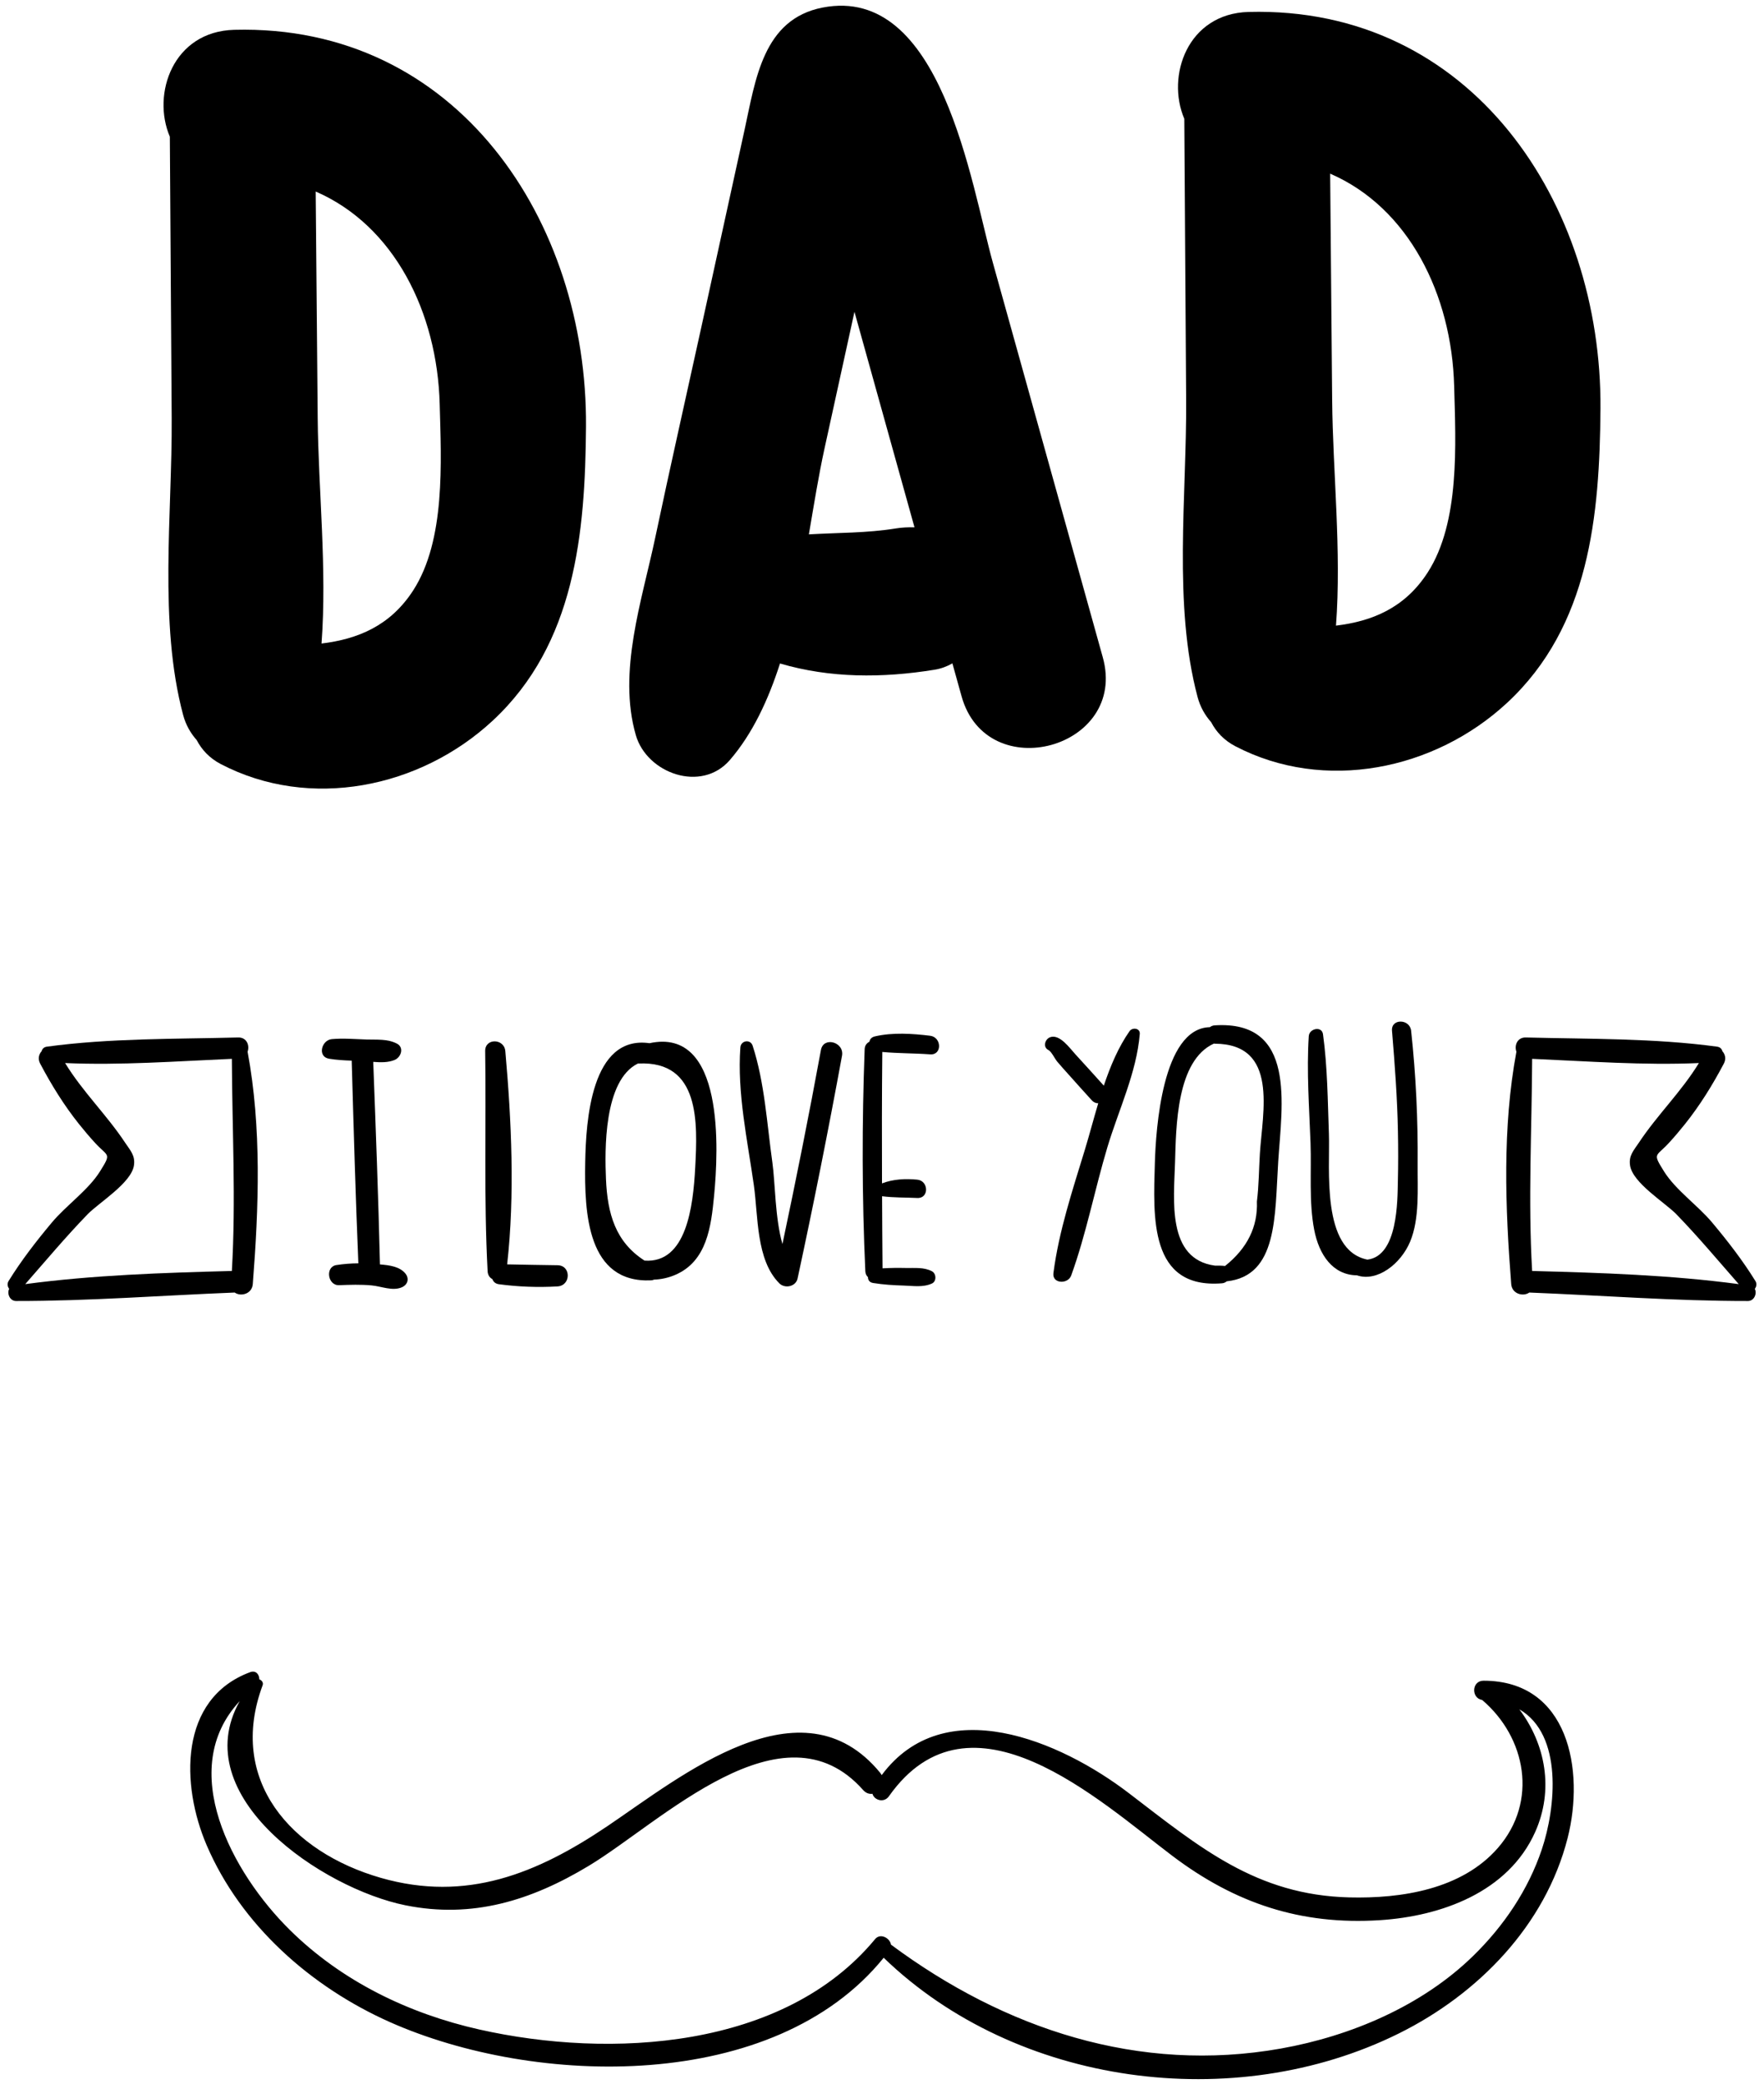 <svg width="193" height="228" viewBox="0 0 193 228" fill="none" xmlns="http://www.w3.org/2000/svg">
<path fill-rule="evenodd" clip-rule="evenodd" d="M44.349 139.307C43.721 138.542 42.589 138.4 41.572 138.317C41.395 130.93 41.114 123.544 40.836 116.16C41.646 116.223 42.472 116.245 43.183 115.947C43.885 115.654 44.25 114.582 43.417 114.157C42.386 113.631 41.258 113.748 40.119 113.714C38.854 113.677 37.558 113.554 36.297 113.672C35.174 113.777 34.696 115.599 36.007 115.817C36.825 115.953 37.652 115.995 38.48 116.026C38.691 123.416 38.898 130.81 39.209 138.197C38.405 138.204 37.604 138.263 36.802 138.388C35.551 138.584 35.852 140.637 37.1 140.589C38.29 140.543 39.475 140.5 40.662 140.613C41.729 140.714 42.928 141.254 43.948 140.827C44.606 140.551 44.815 139.876 44.349 139.307" fill="black"/>
<path fill-rule="evenodd" clip-rule="evenodd" d="M61.001 138.407C59.162 138.389 57.325 138.342 55.488 138.311C56.344 130.712 55.959 122.557 55.287 114.977C55.164 113.588 53.062 113.536 53.084 114.977C53.204 122.964 52.927 131.093 53.349 139.058C53.373 139.499 53.589 139.774 53.866 139.921C53.975 140.203 54.195 140.431 54.576 140.482C56.683 140.766 58.878 140.847 61.001 140.722C62.478 140.635 62.504 138.421 61.001 138.407Z" fill="black"/>
<path fill-rule="evenodd" clip-rule="evenodd" d="M76.064 127.71C75.841 131.965 75.106 138.234 70.518 137.898C67.35 135.865 66.458 132.789 66.299 128.955C66.173 125.933 66.014 118.166 69.813 116.331L69.87 116.339C76.617 116.026 76.319 122.849 76.064 127.71V127.71ZM71.062 114.117C64.658 113.204 64.107 122.673 64.028 127.145C63.928 132.727 64.263 140.391 71.258 140.058C71.362 140.054 71.458 140.024 71.547 139.982C72.314 139.955 73.096 139.794 73.871 139.463C77.356 137.975 77.803 134.157 78.128 130.814C78.61 125.856 79.302 112.328 71.062 114.117Z" fill="black"/>
<path fill-rule="evenodd" clip-rule="evenodd" d="M89.819 114.859C88.517 121.956 87.102 129.03 85.608 136.089C84.794 133.265 84.818 129.379 84.506 127.167C83.909 122.929 83.67 118.474 82.349 114.396C82.106 113.646 81.061 113.809 81.004 114.578C80.642 119.531 81.778 124.729 82.478 129.639C82.961 133.026 82.706 137.826 85.265 140.385C85.874 140.994 87.07 140.752 87.263 139.858C89.01 131.761 90.63 123.641 92.124 115.494C92.4 113.99 90.096 113.345 89.819 114.859" fill="black"/>
<path fill-rule="evenodd" clip-rule="evenodd" d="M101.77 115.338C103.096 115.436 103.038 113.458 101.77 113.303C99.795 113.062 97.673 112.922 95.719 113.373C95.35 113.458 95.168 113.691 95.126 113.956C94.842 114.096 94.618 114.357 94.603 114.766C94.302 122.857 94.307 130.981 94.676 139.069C94.688 139.349 94.804 139.558 94.964 139.709C94.962 140.009 95.12 140.284 95.527 140.349C96.649 140.529 97.741 140.596 98.877 140.63C99.935 140.662 100.981 140.85 101.961 140.406C102.49 140.167 102.448 139.315 101.961 139.063C101.07 138.601 100.086 138.727 99.101 138.706C98.243 138.688 97.403 138.696 96.558 138.745C96.531 136.115 96.522 133.487 96.509 130.858C97.781 131.024 99.079 130.987 100.358 131.05C101.664 131.115 101.621 129.167 100.358 129.044C99.057 128.917 97.724 128.985 96.5 129.451C96.482 124.66 96.483 119.869 96.533 115.074C98.267 115.239 100.033 115.208 101.77 115.338" fill="black"/>
<path fill-rule="evenodd" clip-rule="evenodd" d="M123.585 112.8C122.357 114.555 121.488 116.621 120.769 118.762C119.737 117.609 118.696 116.464 117.65 115.323C117.058 114.678 115.938 113.078 114.894 113.464C114.329 113.674 114.07 114.549 114.711 114.867C115.038 115.03 115.415 115.827 115.661 116.122C116.066 116.607 116.496 117.073 116.916 117.545C117.756 118.49 118.602 119.429 119.453 120.364C119.67 120.602 119.919 120.694 120.158 120.688C119.644 122.416 119.189 124.149 118.696 125.77C117.35 130.185 115.846 134.685 115.255 139.271C115.104 140.443 116.844 140.508 117.198 139.534C118.847 134.989 119.767 130.142 121.158 125.504C122.373 121.45 124.361 117.326 124.703 113.103C124.755 112.457 123.894 112.359 123.585 112.8" fill="black"/>
<path fill-rule="evenodd" clip-rule="evenodd" d="M137.844 126.189C137.737 127.911 137.735 129.722 137.518 131.433C137.628 134.198 136.467 136.549 134.034 138.487C133.665 138.445 133.297 138.445 132.93 138.45C127.634 137.739 128.441 131.234 128.561 127.169C128.677 123.257 128.712 116.012 132.821 114.156L132.9 114.171C139.935 114.197 138.124 121.679 137.844 126.189V126.189ZM132.9 112.165C132.68 112.179 132.511 112.261 132.365 112.365C127.146 112.481 126.462 123.626 126.355 127.169C126.174 133.138 125.73 141.023 133.693 140.382C133.914 140.365 134.081 140.277 134.22 140.166C139.81 139.565 139.47 133.013 139.851 127.063C140.247 120.864 141.876 111.594 132.9 112.165V112.165Z" fill="black"/>
<path fill-rule="evenodd" clip-rule="evenodd" d="M155.106 127.401C155.146 122.508 154.919 117.616 154.391 112.753C154.248 111.438 152.188 111.399 152.3 112.753C152.604 116.409 152.874 120.063 152.948 123.733C152.985 125.566 152.986 127.401 152.942 129.234C152.892 131.305 152.958 137.39 149.611 137.792C144.508 136.77 145.533 127.797 145.396 124.054C145.264 120.406 145.246 116.754 144.75 113.135C144.623 112.205 143.248 112.508 143.194 113.345C142.943 117.227 143.245 121.142 143.385 125.027C143.496 128.114 143.201 131.495 143.786 134.523C144.316 137.263 145.815 139.478 148.469 139.511C150.675 140.263 153.274 138.263 154.29 135.809C155.332 133.292 155.085 130.044 155.106 127.401Z" fill="black"/>
<path fill-rule="evenodd" clip-rule="evenodd" d="M25.368 139.033C17.839 139.231 10.233 139.476 2.763 140.472C5.019 137.899 7.2 135.29 9.589 132.827C10.815 131.563 14.365 129.413 14.654 127.492C14.818 126.402 14.25 125.845 13.704 125.02C11.661 121.933 9.074 119.474 7.122 116.288C13.164 116.554 19.336 116.089 25.368 115.828C25.401 123.593 25.82 131.263 25.368 139.033ZM27.089 115.049C27.336 114.366 26.998 113.466 26.057 113.491C19.135 113.67 12.005 113.562 5.138 114.495C4.795 114.542 4.616 114.747 4.551 114.996C4.248 115.336 4.12 115.829 4.392 116.345C5.628 118.683 6.995 120.897 8.648 122.968C9.204 123.665 9.779 124.342 10.38 125C11.832 126.589 12.229 126.07 10.945 128.133C9.679 130.17 7.232 131.87 5.668 133.74C3.961 135.781 2.344 137.864 0.944 140.127C0.756 140.43 0.824 140.751 1.007 140.99C0.744 141.488 1.062 142.318 1.754 142.319C9.725 142.328 17.715 141.709 25.681 141.393C26.335 141.866 27.572 141.557 27.657 140.472C28.313 132.099 28.636 123.357 27.089 115.049V115.049Z" fill="black"/>
<path fill-rule="evenodd" clip-rule="evenodd" d="M167.632 115.828C173.664 116.089 179.836 116.554 185.878 116.288C183.926 119.474 181.339 121.933 179.296 125.02C178.75 125.845 178.182 126.402 178.346 127.492C178.635 129.413 182.185 131.563 183.411 132.827C185.8 135.29 187.981 137.899 190.237 140.472C182.767 139.476 175.161 139.231 167.632 139.033C167.18 131.263 167.599 123.593 167.632 115.828V115.828ZM165.343 140.472C165.428 141.557 166.665 141.866 167.319 141.393C175.285 141.709 183.275 142.328 191.246 142.319C191.938 142.318 192.256 141.488 191.993 140.99C192.176 140.751 192.244 140.43 192.056 140.127C190.656 137.864 189.039 135.781 187.332 133.74C185.768 131.87 183.321 130.17 182.055 128.133C180.771 126.07 181.168 126.589 182.62 125C183.221 124.342 183.796 123.665 184.352 122.968C186.005 120.897 187.372 118.683 188.608 116.345C188.88 115.829 188.752 115.336 188.449 114.996C188.384 114.747 188.205 114.542 187.862 114.495C180.995 113.562 173.865 113.67 166.943 113.491C166.002 113.466 165.664 114.366 165.911 115.049C164.363 123.357 164.687 132.099 165.343 140.472Z" fill="black"/>
<path fill-rule="evenodd" clip-rule="evenodd" d="M168.693 202.302C167.194 206.76 164.524 210.696 161.171 213.968C155.568 219.435 147.791 222.73 140.161 224.09C124.627 226.859 109.921 221.961 97.485 212.729C97.371 212.007 96.322 211.427 95.75 212.117C85.757 224.197 66.744 225.223 52.465 222.015C44.719 220.275 37.409 216.742 31.721 211.13C25.348 204.841 19.279 193.527 26.23 186.086C20.322 196.547 35.311 206.596 44.361 208.423C51.695 209.903 58.122 207.897 64.406 204.113C72.351 199.328 85.659 185.912 94.43 195.808C94.747 196.166 95.114 196.275 95.456 196.227C95.643 196.922 96.714 197.267 97.259 196.494C106.171 183.874 120.302 196.993 128.271 203.018C135.13 208.204 142.321 210.609 150.989 210.05C157.688 209.618 165.019 206.984 167.962 200.411C170.037 195.779 169.098 190.792 166.231 186.986C171.032 189.764 170.217 197.771 168.693 202.302V202.302ZM162.315 183.855C160.996 183.855 160.954 185.778 162.162 185.961C166.978 190.06 168.297 197.069 163.896 202.136C159.936 206.694 153.319 207.702 147.617 207.559C137.433 207.305 131.234 202.065 123.524 196.167C115.988 190.402 103.3 184.997 96.47 194.178L96.305 193.933C87.694 183.438 74.493 194.348 66.455 199.766C58.748 204.96 51.031 208.11 41.668 205.422C31.833 202.599 24.868 194.742 28.735 184.352C28.844 184.058 28.633 183.797 28.372 183.706C28.373 183.182 28.004 182.684 27.366 182.921C19.524 185.837 19.805 195.317 22.614 201.857C26.376 210.618 34.058 217.375 42.663 221.202C58.564 228.274 84.694 228.972 96.685 214.161C111.195 228.187 135.051 231.36 153.034 222.449C161.715 218.148 169.078 210.63 171.514 201.067C173.398 193.667 171.636 183.854 162.315 183.855V183.855Z" fill="black"/>
<path fill-rule="evenodd" clip-rule="evenodd" d="M45.218 64.569C42.705 68.475 39.122 69.919 35.178 70.396C35.79 62.247 34.828 53.557 34.759 45.721C34.686 37.465 34.613 29.208 34.54 20.952C43.13 24.676 47.844 34.164 48.108 44.214C48.275 50.549 48.755 59.071 45.218 64.569V64.569ZM25.622 3.262C18.934 3.439 16.58 10.268 18.583 14.954C18.65 25.21 18.717 35.465 18.784 45.721C18.852 56.128 17.339 68.123 20.038 78.217C20.33 79.31 20.859 80.212 21.521 80.96C22.071 82.016 22.926 82.941 24.156 83.583C33.9 88.672 45.967 86.212 53.911 78.83C62.937 70.442 64.028 58.323 64.114 46.669C64.279 24.212 50.044 2.616 25.622 3.262V3.262Z" fill="black"/>
<path fill-rule="evenodd" clip-rule="evenodd" d="M156.211 62.612C153.698 66.519 150.115 67.963 146.171 68.439C146.783 60.291 145.821 51.601 145.752 43.764C145.679 35.508 145.606 27.252 145.533 18.996C154.123 22.719 158.837 32.208 159.101 42.257C159.268 48.592 159.748 57.114 156.211 62.612V62.612ZM136.615 1.306C129.927 1.483 127.573 8.311 129.576 12.997C129.643 23.253 129.71 33.509 129.777 43.764C129.845 54.172 128.332 66.166 131.031 76.261C131.323 77.354 131.852 78.256 132.514 79.003C133.064 80.06 133.919 80.984 135.149 81.627C144.893 86.716 156.96 84.255 164.904 76.873C173.93 68.485 175.021 56.366 175.107 44.713C175.271 22.256 161.036 0.659 136.615 1.306Z" fill="black"/>
<path fill-rule="evenodd" clip-rule="evenodd" d="M98.018 57.806C94.847 58.322 91.674 58.266 88.5 58.454C89.065 55.132 89.584 51.918 90.213 49.049C91.304 44.069 92.396 39.089 93.487 34.109C94.413 37.435 95.34 40.76 96.266 44.086C97.529 48.619 98.792 53.151 100.055 57.684C99.382 57.669 98.702 57.695 98.018 57.806V57.806ZM120.656 71.904C116.646 57.51 112.635 43.116 108.625 28.722C106.24 20.16 103.029 -1.716 89.988 0.83C83.473 2.103 82.663 8.726 81.463 14.203C79.881 21.424 78.298 28.646 76.715 35.868C75.04 43.514 73.307 51.151 71.691 58.809C70.236 65.705 67.564 73.486 69.566 80.418C70.775 84.603 76.741 86.756 79.859 83.135C82.339 80.257 84.052 76.581 85.341 72.58C90.816 74.19 96.528 74.193 102.278 73.258C102.973 73.145 103.613 72.9 104.202 72.568C104.536 73.767 104.87 74.966 105.204 76.164C107.967 86.085 123.432 81.871 120.656 71.904V71.904Z" fill="black"/>
</svg>
